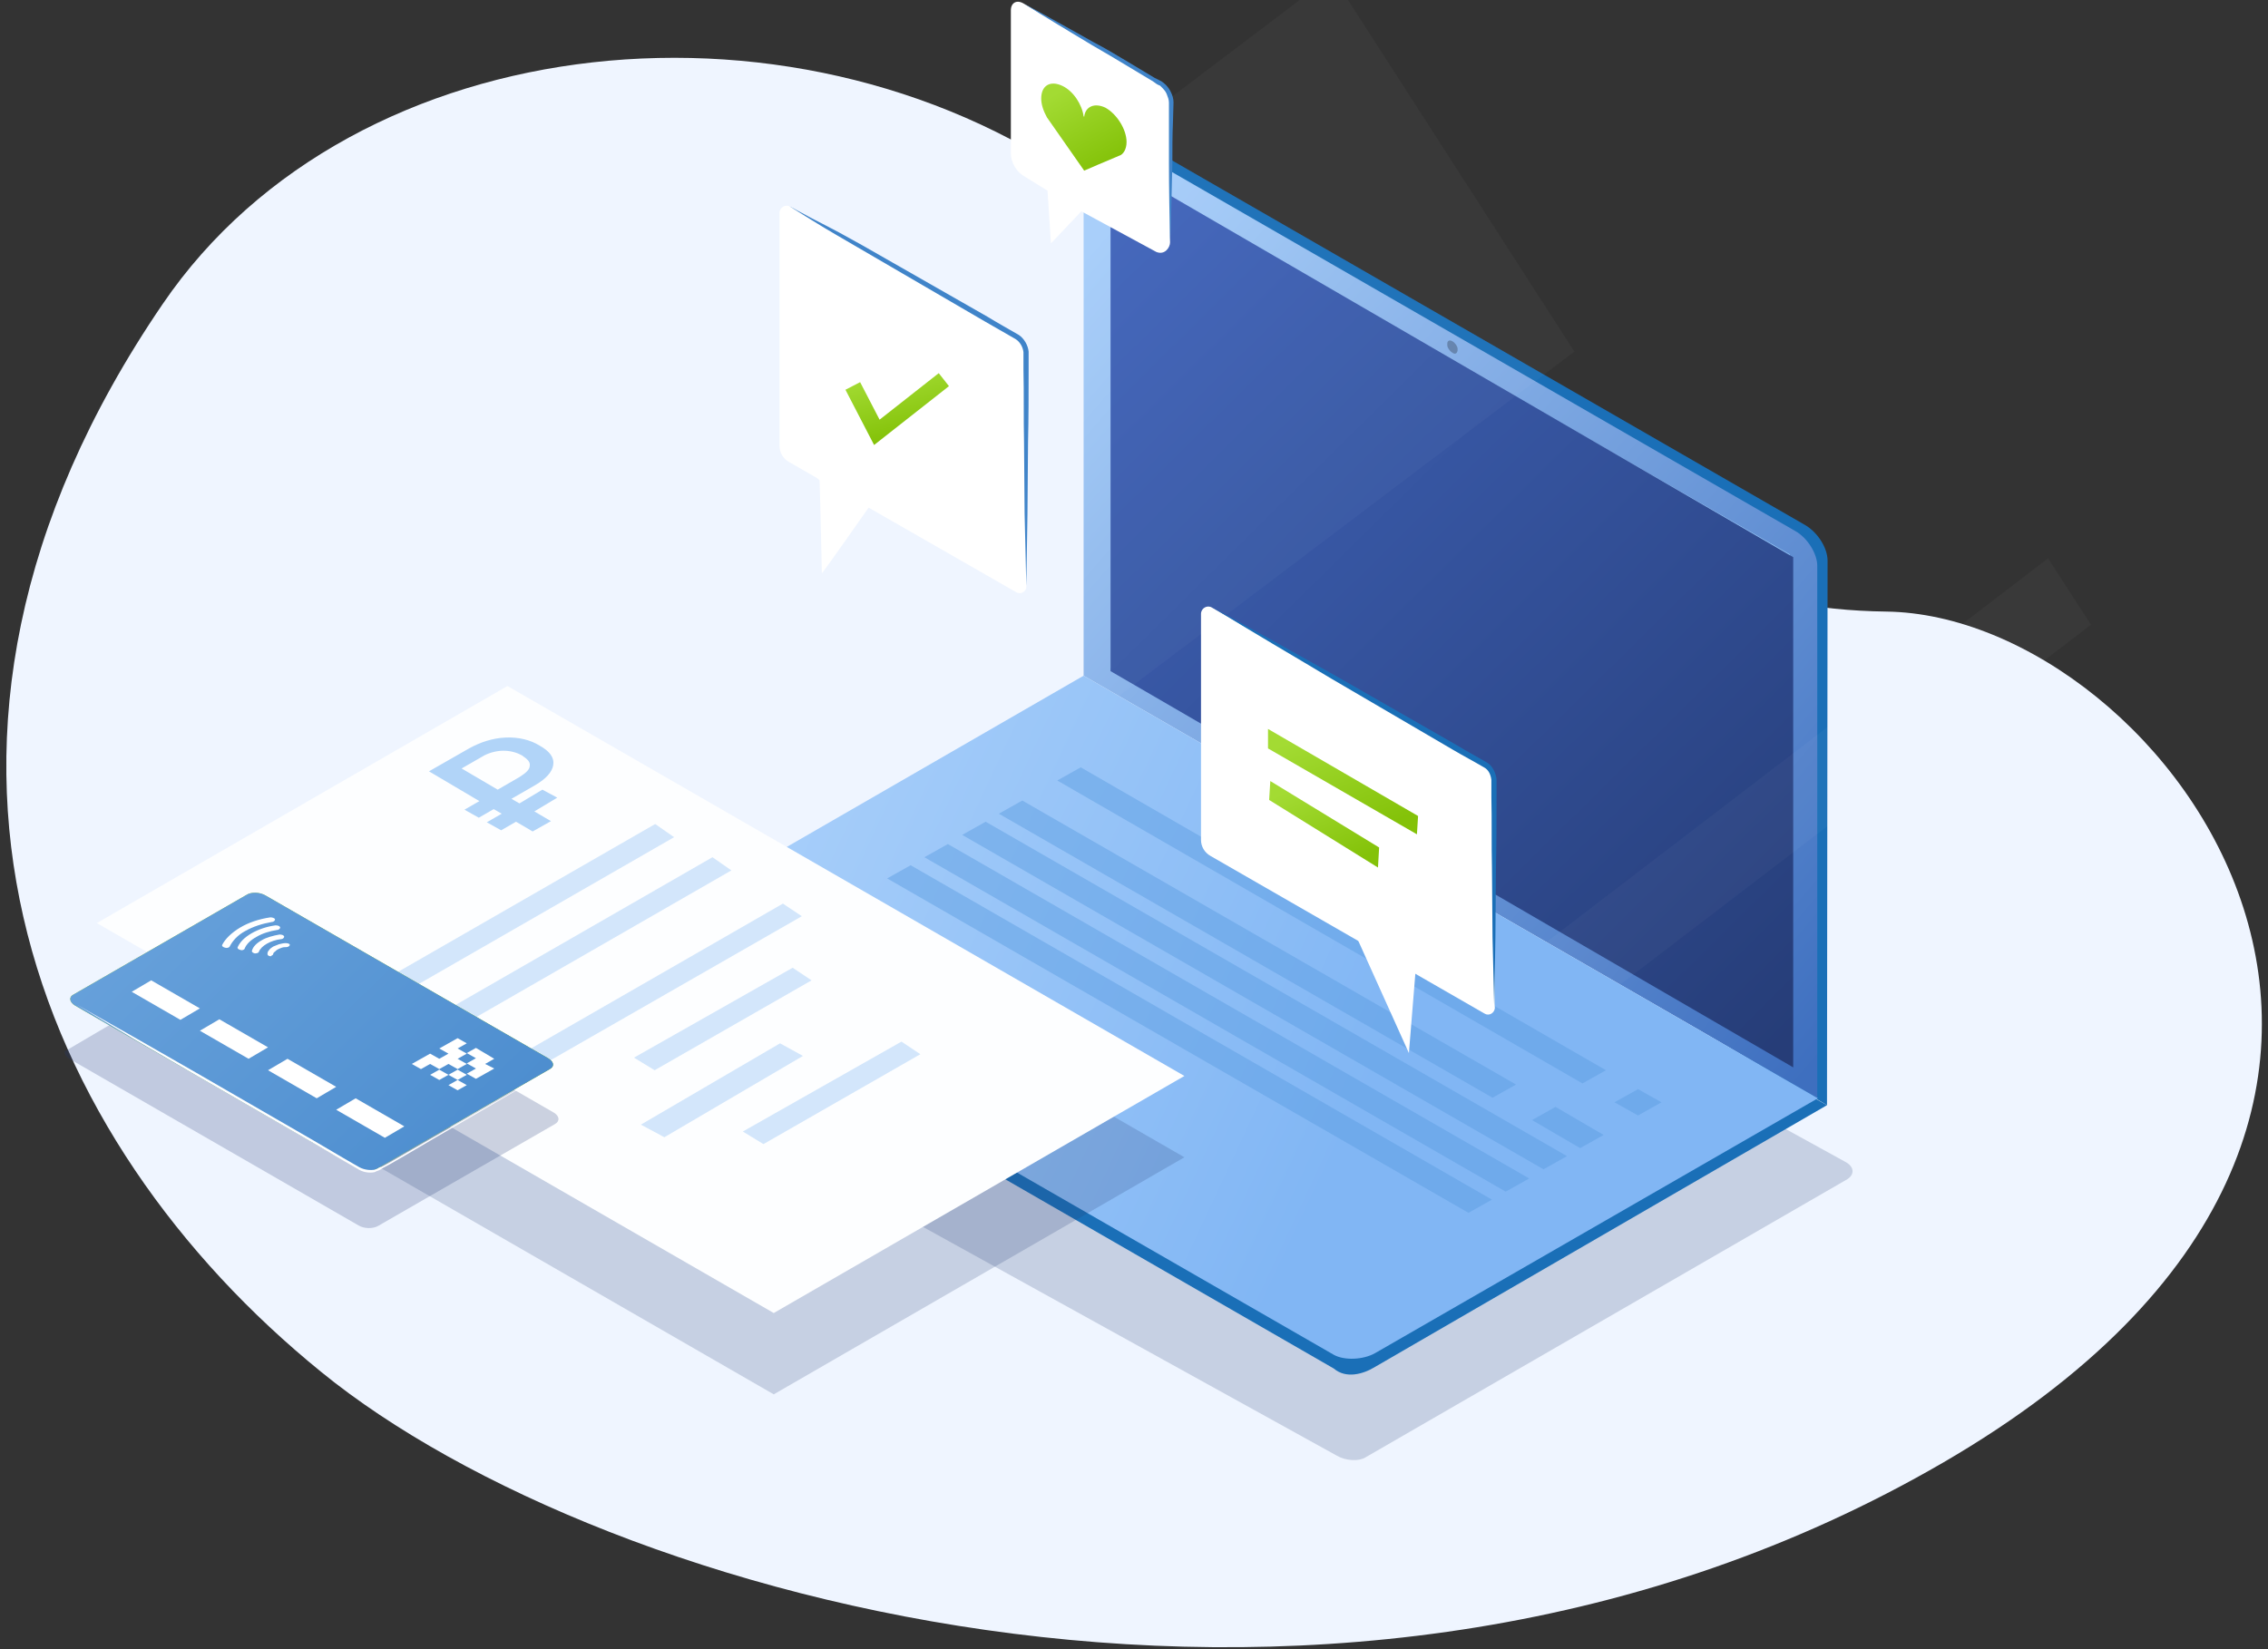 <svg width="396" height="288" viewBox="0 0 396 288" fill="none" xmlns="http://www.w3.org/2000/svg">
<rect x="0" y="0" width="396" height="288" fill="#333333" stroke="none"/>
<g clip-path="url(#clip0)">
<path d="M28.4 53.1C61.9 3.9 140.8 -3.8 191.4 33.7C241.9 71.2 280.6 106.2 329.3 106.8C378 107.4 443.7 194.7 339.3 255.4C234.8 316.1 105.3 279.7 56.1 239.6C6.7 199.5 -24 129.9 28.4 53.1Z" fill="#EFF5FF"/>
<path opacity="0.2" d="M99.9 180.4L233.4 254.2C234.9 255.1 237.3 255.3 238.6 254.4L322.6 205.9C323.9 205 323.7 203.7 322.2 202.9L188.7 129.4C187.2 128.5 184.8 128.3 183.5 129.2L99.5 177.4C98.2 178.2 98.4 179.5 99.9 180.4Z" fill="#253C77"/>
<path d="M315.2 91.7L194.9 22.4C192.7 21.2 191 21.9 191 24V117.1L319 193L319.1 97.9C319.1 95.7 317.4 93 315.2 91.7Z" fill="#1A6FB7"/>
<path d="M189.2 120.4L111.9 167.7C110.7 166.7 110 168.7 111.4 169L232.9 239C235 240.8 238 240 240.1 238.7L319 193L189.2 120.4Z" fill="#1A6FB7"/>
<path d="M317.4 191.8L189.2 118V25C189.2 22.8 190.9 22.1 193.1 23.4L313.4 92.7C315.6 93.9 317.3 96.7 317.3 98.8V191.8H317.4Z" fill="url(#paint0_linear)"/>
<path d="M312.5 184.8L193.9 116.6V28.6L312.5 96.8V184.8Z" fill="url(#paint1_linear)"/>
<path d="M313.1 186.4L193.9 117.2V28.1L313.1 97.3V186.4Z" fill="url(#paint2_linear)"/>
<path opacity="0.03" d="M183 130.9L140.7 65.3L232.6 -4.3L274.9 61.4L183 130.9Z" fill="white"/>
<path opacity="0.03" d="M273 179.5L265.6 167.9L357.6 97.5L365.1 109.1L273 179.5Z" fill="white"/>
<g opacity="0.03">
<g opacity="0.03">
<path opacity="0.03" d="M184.1 130L142.5 65.4L232.7 -3.1L274.3 61.6L184.1 130Z" fill="white"/>
<path opacity="0.03" d="M272.6 177.1L265.3 165.8L355.6 97.2L363 108.5L272.6 177.1Z" fill="white"/>
</g>
</g>
<path opacity="0.25" d="M253.6 61.6C253.1 61.3 252.7 60.7 252.7 60.3V60C252.7 59.5 253.1 59.3 253.6 59.6C254.1 59.9 254.5 60.5 254.5 60.9V61.2C254.4 61.8 254 61.9 253.6 61.6Z" fill="black"/>
<path d="M189.2 118L317.4 191.8L240.1 236.3C238 237.5 234.7 237.6 232.9 236.6L111.4 166.7C109.6 165.7 109.8 163.8 111.9 162.6L189.2 118Z" fill="url(#paint3_linear)"/>
<path d="M184.6 136.3L276.3 189.2L280.4 186.9L188.7 134L184.6 136.3Z" fill="#5A9CDF" fill-opacity="0.452"/>
<path d="M174.4 142.1L260.6 191.7L264.7 189.4L178.5 139.8L174.4 142.1Z" fill="#5A9CDF" fill-opacity="0.452"/>
<path d="M168 145.8L269.5 204.2L273.6 201.9L172.1 143.5L168 145.8Z" fill="#5A9CDF" fill-opacity="0.452"/>
<path d="M161.4 149.7L262.9 208.1L267 205.8L165.5 147.4L161.4 149.7Z" fill="#5A9CDF" fill-opacity="0.452"/>
<path d="M154.9 153.4L256.4 211.8L260.5 209.5L159 151.1L154.9 153.4Z" fill="#5A9CDF" fill-opacity="0.452"/>
<path d="M281.9 192.5L286 194.8L290.1 192.5L286 190.2L281.9 192.5Z" fill="#5A9CDF" fill-opacity="0.452"/>
<path d="M267.5 195.6L275.9 200.5L280 198.2L271.6 193.3L267.5 195.6Z" fill="#5A9CDF" fill-opacity="0.452"/>
<path d="M178.7 0.6L202.6 14.4C203.6 15 204.5 16.4 204.5 17.6L204.3 42.3C204.3 43.2 203.4 44.6 201.9 44L188.8 36.9L183.5 42.5L182.9 33.3L178.7 30.7C177.5 30 176.5 28.3 176.5 26.9V1.8C176.5 0.5 177.5 -0.1 178.7 0.6Z" fill="white"/>
<path d="M178.7 0.6C182.8 2.8 186.9 5.1 191 7.4C193.1 8.5 195.1 9.7 197.1 10.9L200.1 12.7L201.6 13.6L202.4 14L202.8 14.2C202.9 14.3 203.1 14.4 203.2 14.5C203.7 14.9 204.1 15.4 204.4 16C204.7 16.6 204.9 17.2 204.9 17.9L204.8 21.4C204.7 23.7 204.7 26.1 204.7 28.4C204.6 33.1 204.5 37.7 204.3 42.4C204.2 37.7 204.1 33.1 204.1 28.4C204.1 26.1 204.1 23.7 204.1 21.4V17.9C204.1 17.4 203.9 16.9 203.7 16.4C203.5 15.9 203.1 15.5 202.7 15.1C202.6 15 202.5 14.9 202.4 14.9L202 14.7L201.3 14.2L199.8 13.3L196.8 11.5C194.8 10.3 192.8 9.1 190.7 7.9C186.7 5.5 182.7 3.1 178.7 0.6Z" fill="#4084C9"/>
<path d="M186.1 21L188.4 24.5L193.2 21.3" stroke="white" stroke-width="3.297"/>
<path d="M196.7 24.8C196.7 22.6 195 19.9 193 18.8C191.1 17.9 189.5 18.6 189.3 20.4L189.2 20.3C188.9 18.2 187.4 15.9 185.5 15C183.4 14 181.8 14.9 181.8 17.2C181.8 18.3 182.2 19.4 182.8 20.5C183 20.8 189.3 29.8 189.3 29.8C189.3 29.8 193.9 27.8 195.4 27.2C196.1 27 196.7 26.1 196.7 24.8Z" fill="url(#paint4_linear)"/>
<path d="M259.2 177L211.4 149.5C210.3 148.9 209.7 147.8 209.7 146.7V107.2C209.7 106.2 210.8 105.6 211.6 106.1L259.2 133.5C260.3 134.1 261 135.3 261 136.6V176.1C260.9 176.9 260 177.5 259.2 177Z" fill="white"/>
<path d="M211.6 106C218.7 109.9 225.9 113.9 233 117.9L254.3 130.1C256.1 131.2 257.8 132.1 259.7 133.2C260.6 133.8 261.2 135 261.3 136.1C261.3 137.2 261.3 138.1 261.3 139.2C261.3 143.3 261.3 147.4 261.2 151.5L261.1 163.7L260.9 176L260.6 163.7L260.5 151.5C260.4 147.4 260.5 143.3 260.4 139.2C260.4 138.2 260.4 137.2 260.4 136.2C260.3 135.3 259.9 134.4 259.1 134C257.4 133 255.5 132 253.8 131L232.6 118.6C225.6 114.4 218.5 110.3 211.6 106Z" fill="#1A6FB7"/>
<path d="M236.8 163.5L246 183.9L247.2 169.1C253.6 163.5 233.9 160.2 236.8 163.5Z" fill="white"/>
<path d="M247.4 145.7L247.6 142.5L221.4 127.3V130.7L247.4 145.7Z" fill="url(#paint5_linear)"/>
<path d="M240.6 151.5L240.8 148L221.8 136.4L221.6 139.7L240.6 151.5Z" fill="url(#paint6_linear)"/>
<path opacity="0.2" d="M206.8 202.1L135.1 243.5L16.9 175.4L88.6 134L206.8 202.1Z" fill="#253C77"/>
<path d="M206.8 187.9L135.1 229.3L16.9 161.2L88.6 119.8L206.8 187.9Z" fill="#FDFEFF"/>
<g opacity="0.552">
<path opacity="0.552" d="M140.2 184.4L116 198.6L111.9 196.4L136.2 182.2L140.2 184.4Z" fill="#73B2F3"/>
<path opacity="0.552" d="M117.7 146.2L70.4 173.4L67.1 171.1L114.4 143.9L117.7 146.2Z" fill="#73B2F3"/>
<path opacity="0.552" d="M140 160L92.9 187L89.4 185L136.7 157.8L140 160Z" fill="#73B2F3"/>
<path opacity="0.552" d="M127.7 152L80.4 179.2L77.1 176.9L124.4 149.7L127.7 152Z" fill="#73B2F3"/>
<path opacity="0.552" d="M141.7 171.2L114.3 186.9L110.7 184.7L138.4 169L141.7 171.2Z" fill="#73B2F3"/>
<path opacity="0.552" d="M160.7 184.1L133.3 199.8L129.7 197.6L157.4 181.9L160.7 184.1Z" fill="#73B2F3"/>
</g>
<path d="M97.3 139.3L93.3 141.7L96.2 143.4L93 145.2L90.1 143.5L87.5 145L85 143.6L87.6 142.1L86.2 141.3L83.6 142.8L81.1 141.4L83.7 139.9L74.9 134.7L81.9 130.7C83.9 129.6 86 128.9 88.3 128.8C90.5 128.7 92.6 129.2 94.2 130.2C96 131.2 96.8 132.3 96.6 133.6C96.4 134.8 95.4 136 93.3 137.2L89.3 139.5L90.7 140.3L94.7 137.9L97.3 139.3ZM86.9 137.9L90.7 135.7C91.8 135 92.5 134.4 92.5 133.7C92.6 133 92 132.5 91.1 131.9C90.2 131.4 89.1 131.1 87.9 131.1C86.8 131.1 85.6 131.4 84.6 131.9L80.6 134.2L86.9 137.9Z" fill="#B1D4F8"/>
<path opacity="0.23" d="M46.2 165.2L96.7 194.3C97.7 194.9 97.8 195.8 96.9 196.3L66 214.1C65.1 214.6 63.6 214.6 62.6 214L12.1 184.9C11.5 184.5 11.2 184 11.3 183.6L42.8 165.1C43.6 164.6 45.2 164.6 46.2 165.2Z" fill="#253C77"/>
<path d="M13.1 175.6L62.4 204C63.4 204.6 64.9 204.7 65.8 204.1L96 186.7C96.9 186.2 96.7 185.4 95.7 184.8L46.4 156.4C45.4 155.8 43.9 155.7 43 156.3L12.8 173.7C12 174.1 12.1 175 13.1 175.6Z" fill="url(#paint7_linear)"/>
<path d="M13.1 175.6L62.4 204C63.4 204.6 64.9 204.7 65.8 204.1L96 186.7C96.9 186.2 96.7 185.4 95.7 184.8L46.4 156.4C45.4 155.8 43.9 155.7 43 156.3L12.8 173.7C12 174.1 12.1 175 13.1 175.6Z" fill="url(#paint8_linear)"/>
<path d="M13.5 175.5L23.9 181.4L34.2 187.3L54.8 199.2L59.9 202.2L62.5 203.7C63.3 204.2 64.3 204.4 65.2 204.3C65.4 204.3 65.6 204.2 65.9 204.1C66.1 204 66.3 203.8 66.6 203.8L67.9 203.1L70.5 201.6L75.7 198.6L86 192.7L96.4 186.8L86.1 192.8L75.8 198.8L70.7 201.8L68.1 203.3L66.8 204C66.6 204.1 66.4 204.3 66.1 204.4C65.8 204.5 65.6 204.6 65.4 204.7C64.4 204.9 63.3 204.7 62.4 204.1L59.8 202.6L54.7 199.6L34.1 187.7L23.8 181.7L13.5 175.5Z" fill="white"/>
<path d="M62.1 191.8L70.6 196.7L67.2 198.7L58.7 193.8L62.1 191.8Z" fill="white"/>
<path d="M50.2 184.9L58.7 189.8L55.3 191.8L46.8 186.9L50.2 184.9Z" fill="white"/>
<path d="M38.3 178L46.8 182.9L43.4 184.9L34.9 180L38.3 178Z" fill="white"/>
<path d="M26.4 171.2L34.9 176.1L31.5 178.1L23 173.2L26.4 171.2Z" fill="white"/>
<path d="M47.7 166.6C47.7 166.5 47.8 166.3 48 166.2C48.1 166.1 48.3 165.9 48.5 165.8C48.7 165.7 48.9 165.6 49.2 165.5C49.5 165.4 49.7 165.4 50 165.4C50.3 165.4 50.6 165.2 50.6 165C50.6 164.8 50.2 164.7 49.9 164.7C49.5 164.7 49.1 164.8 48.7 164.9C48.4 165 48 165.2 47.7 165.3C47.4 165.5 47.1 165.7 47 165.9C46.8 166.1 46.7 166.3 46.7 166.6C46.7 166.8 46.9 167 47.3 167C47.3 166.9 47.7 166.8 47.7 166.6Z" fill="white"/>
<path d="M45.2 166.2C45.4 165.7 45.9 165.2 46.6 164.8C47.3 164.4 48.2 164.1 49.1 164C49.4 164 49.7 163.7 49.6 163.5C49.5 163.3 49.2 163.2 48.8 163.2C47.7 163.4 46.5 163.7 45.7 164.2C44.8 164.7 44.2 165.3 44 166C43.9 166.2 44.1 166.4 44.5 166.5C44.8 166.5 45.2 166.4 45.2 166.2Z" fill="white"/>
<path d="M42.7 165.7C43 164.9 43.7 164.2 44.8 163.6C45.8 163 47.1 162.6 48.4 162.4C48.7 162.4 49 162.1 48.9 161.9C48.8 161.7 48.5 161.6 48.1 161.6C46.6 161.8 45.1 162.3 43.9 163C42.7 163.7 41.9 164.5 41.5 165.4C41.4 165.6 41.6 165.8 42 165.9C42.2 166 42.6 165.9 42.7 165.7Z" fill="white"/>
<path d="M40.1 165.3C40.6 164.3 41.5 163.3 42.8 162.6C44.2 161.8 45.8 161.3 47.5 161C47.8 161 48.1 160.7 48 160.5C47.9 160.3 47.5 160.2 47.2 160.2C45.2 160.5 43.4 161.1 41.9 162C40.4 162.9 39.3 164 38.8 165C38.7 165.2 38.9 165.4 39.3 165.5C39.6 165.6 40 165.5 40.1 165.3Z" fill="white"/>
<path d="M84.7 185.8L86.3 184.9L83.1 183L81.5 183.9L83.1 184.8L81.5 185.7L83.1 186.6L81.5 187.5L83.1 188.4L86.3 186.6L84.7 185.8Z" fill="white"/>
<path d="M79.9 186.7L81.5 185.8L79.9 184.9L81.5 184L79.9 183.1L81.5 182.2L79.9 181.3L76.7 183.1L78.3 184L76.7 184.9L75.1 184L71.9 185.8L73.5 186.7L75.1 185.8L76.7 186.7L78.3 185.8L79.9 186.7Z" fill="white"/>
<path d="M81.5 187.7L79.9 186.8L78.3 187.7L79.9 188.6L81.5 187.7Z" fill="white"/>
<path d="M78.3 187.7L76.7 186.8L75.1 187.7L76.7 188.6L78.3 187.7Z" fill="white"/>
<path d="M81.5 189.5L79.9 188.6L78.3 189.5L79.9 190.4L81.5 189.5Z" fill="white"/>
<path d="M177.4 103.4L137.8 80.7C136.7 80.1 136.1 79 136.1 77.8V37.2C136.1 36.2 137.2 35.6 138 36.1L177.4 58.7C178.5 59.3 179.2 60.5 179.2 61.9V102.5C179.2 103.3 178.2 103.9 177.4 103.4Z" fill="white"/>
<path d="M137.8 36C145.1 40 143.2 38.7 150.5 42.8L172.4 55.3C174.2 56.4 176 57.4 177.9 58.5C178.8 59.1 179.5 60.3 179.6 61.4C179.6 62.5 179.6 63.5 179.6 64.6C179.6 68.8 179.6 73 179.5 77.2L179.4 89.7L179.2 102.3L178.9 89.7L178.8 77.2C178.7 73 178.8 68.8 178.7 64.6C178.7 63.6 178.7 62.5 178.7 61.5C178.6 60.6 178.1 59.7 177.3 59.2C175.6 58.2 173.6 57.1 171.9 56.1L150.1 43.4C142.9 39.2 144.9 40.4 137.8 36Z" fill="#4084C9"/>
<path d="M143.1 83.9C143.2 86.2 143.5 99.9 143.5 100.1C143.5 100.3 151 89.6 151.7 88.6C165.5 92.7 137.1 77.8 143.1 83.9Z" fill="white"/>
<path d="M148.9 67.4L153.1 75.5L164.8 66.3" stroke="url(#paint9_linear)" stroke-width="2.886"/>
</g>
<defs>
<linearGradient id="paint0_linear" x1="334.001" y1="176.257" x2="185.352" y2="48.564" gradientUnits="userSpaceOnUse">
<stop offset="0.034" stop-color="#3E6FBF"/>
<stop offset="0.998" stop-color="#A7CEFA"/>
</linearGradient>
<linearGradient id="paint1_linear" x1="192.096" y1="79.726" x2="366.056" y2="156.584" gradientUnits="userSpaceOnUse">
<stop offset="0.002" stop-color="#C8E3FF"/>
<stop offset="0.966" stop-color="#73B2F3"/>
</linearGradient>
<linearGradient id="paint2_linear" x1="148.578" y1="1.002" x2="325.493" y2="180.142" gradientUnits="userSpaceOnUse">
<stop stop-color="#4971D0"/>
<stop offset="0.966" stop-color="#263D78"/>
</linearGradient>
<linearGradient id="paint3_linear" x1="66.52" y1="109.685" x2="245.231" y2="193.305" gradientUnits="userSpaceOnUse">
<stop offset="0.002" stop-color="#C0DEFE"/>
<stop offset="0.966" stop-color="#81B6F4"/>
</linearGradient>
<linearGradient id="paint4_linear" x1="185.942" y1="15.415" x2="193.584" y2="28.44" gradientUnits="userSpaceOnUse">
<stop stop-color="#A3DB33"/>
<stop offset="1" stop-color="#84C209"/>
</linearGradient>
<linearGradient id="paint5_linear" x1="230.79" y1="127.318" x2="238.231" y2="145.607" gradientUnits="userSpaceOnUse">
<stop stop-color="#A3DB33"/>
<stop offset="1" stop-color="#84C209"/>
</linearGradient>
<linearGradient id="paint6_linear" x1="227.979" y1="136.733" x2="234.528" y2="151.169" gradientUnits="userSpaceOnUse">
<stop stop-color="#A3DB33"/>
<stop offset="1" stop-color="#84C209"/>
</linearGradient>
<linearGradient id="paint7_linear" x1="45.964" y1="154.909" x2="62.751" y2="205.369" gradientUnits="userSpaceOnUse">
<stop stop-color="#A3DB33"/>
<stop offset="1" stop-color="#84C209"/>
</linearGradient>
<linearGradient id="paint8_linear" x1="7.56" y1="131.978" x2="103.492" y2="230.746" gradientUnits="userSpaceOnUse">
<stop stop-color="#72A9E0"/>
<stop offset="1" stop-color="#4084C9"/>
</linearGradient>
<linearGradient id="paint9_linear" x1="155.912" y1="64.704" x2="158.637" y2="75.862" gradientUnits="userSpaceOnUse">
<stop stop-color="#A3DB33"/>
<stop offset="1" stop-color="#84C209"/>
</linearGradient>
<clipPath id="clip0">
<rect width="396" height="288" fill="white"/>
</clipPath>
</defs>
</svg>
